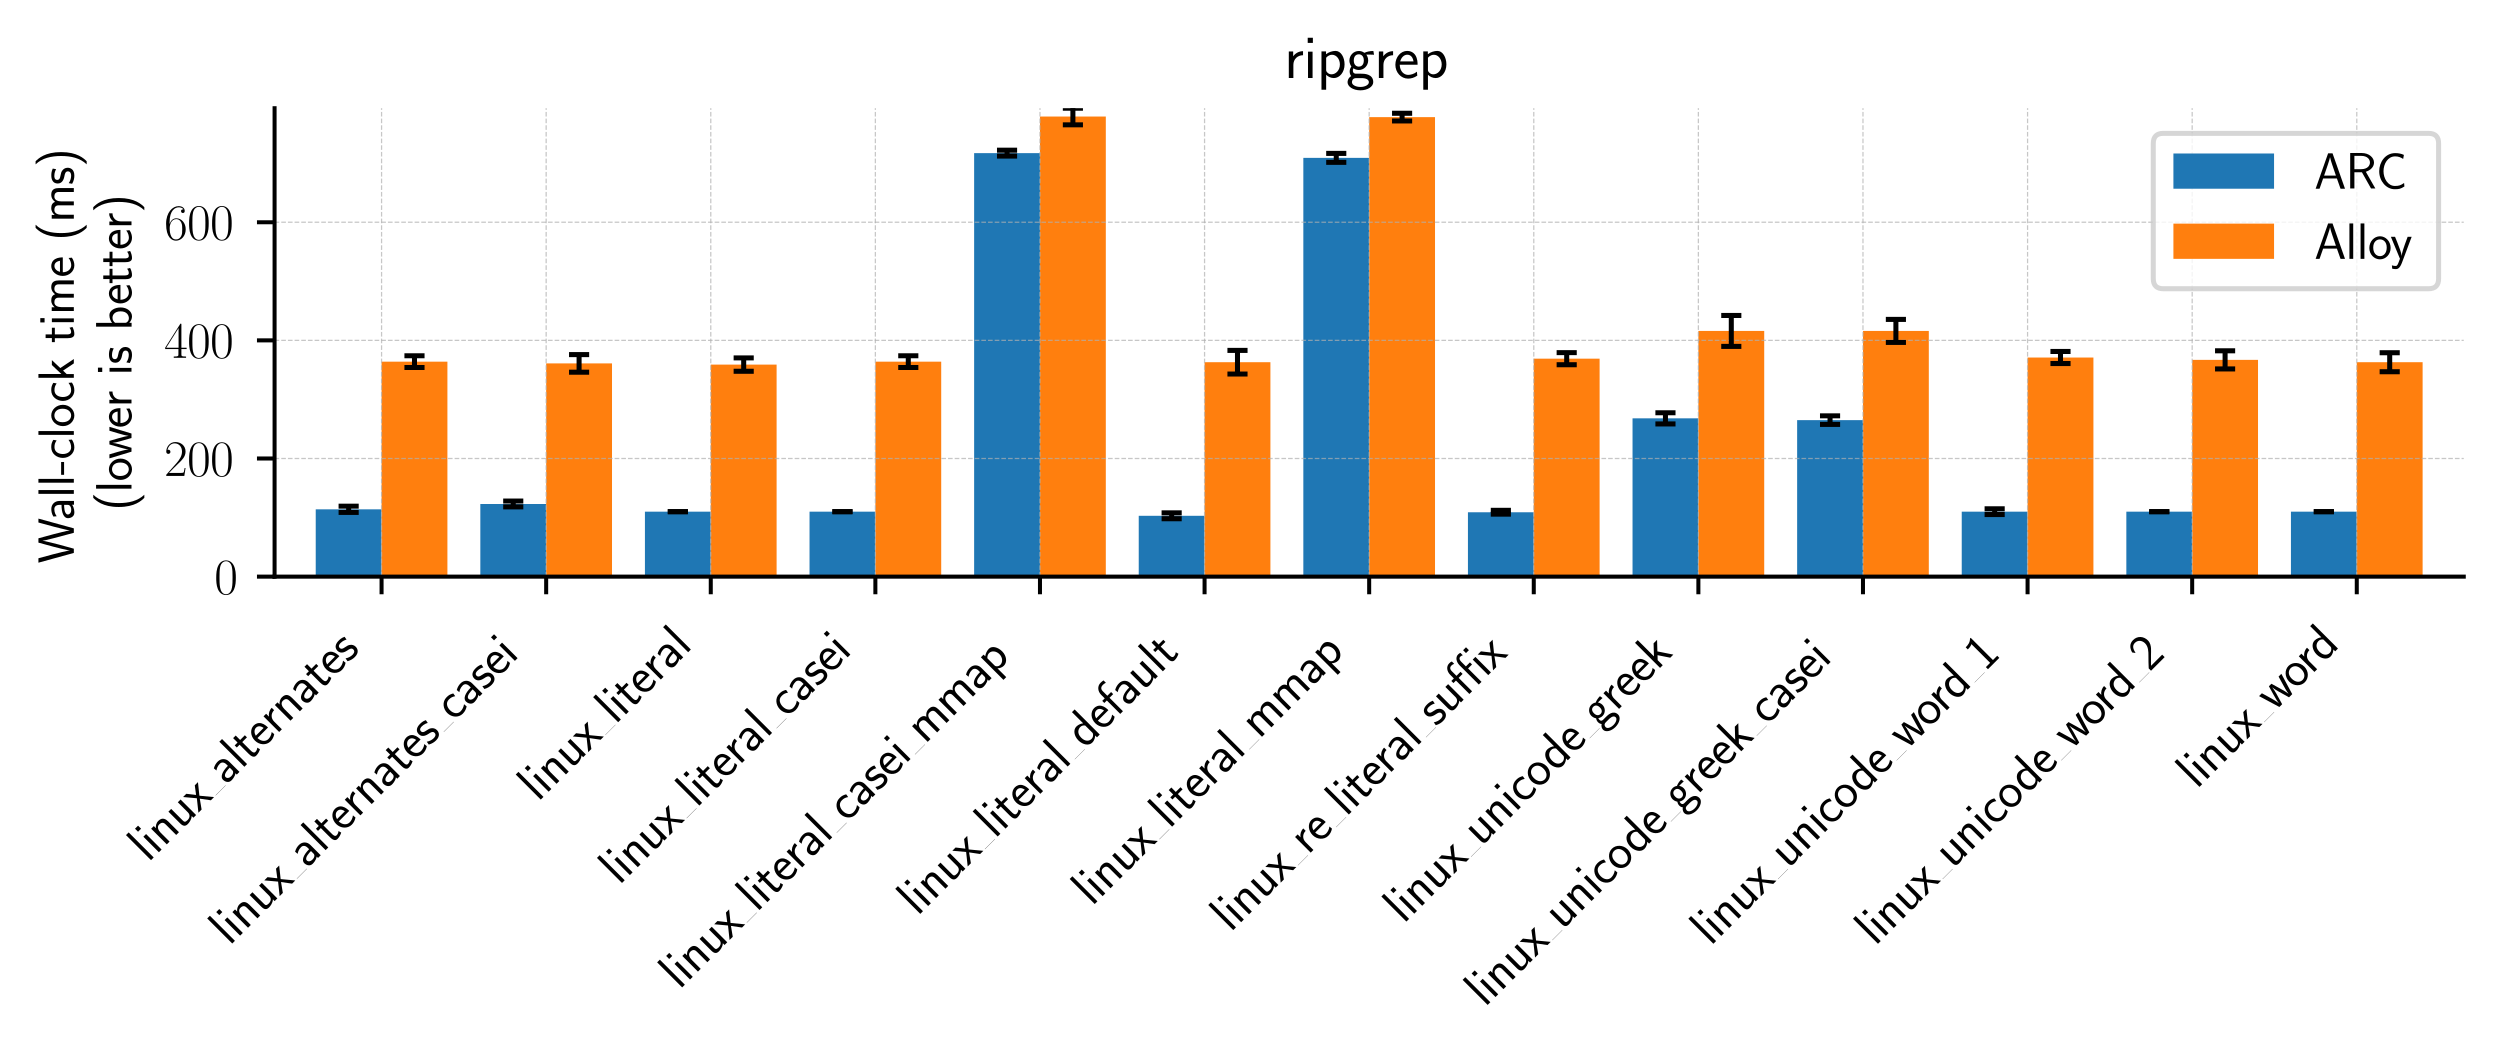 <?xml version="1.0" encoding="utf-8" standalone="no"?>
<!DOCTYPE svg PUBLIC "-//W3C//DTD SVG 1.1//EN"
  "http://www.w3.org/Graphics/SVG/1.1/DTD/svg11.dtd">
<svg xmlns:xlink="http://www.w3.org/1999/xlink" width="496.8pt" height="208.8pt" viewBox="0 0 496.8 208.8" xmlns="http://www.w3.org/2000/svg" version="1.1">
 <defs>
  <style type="text/css">*{stroke-linejoin: round; stroke-linecap: butt}</style>
 </defs>
 <g id="figure_1">
  <g id="patch_1">
   <path d="M 0 208.8 
L 496.8 208.8 
L 496.8 0 
L 0 0 
z
" style="fill: #ffffff"/>
  </g>
  <g id="axes_1">
   <g id="patch_2">
    <path d="M 54.564 114.588 
L 489.6 114.588 
L 489.6 21.502 
L 54.564 21.502 
z
" style="fill: #ffffff"/>
   </g>
   <g id="patch_3">
    <path d="M 62.741 114.588 
L 75.825 114.588 
L 75.825 101.208 
L 62.741 101.208 
z
" clip-path="url(#p0b4dba31e3)" style="fill: #1f77b4"/>
   </g>
   <g id="patch_4">
    <path d="M 95.451 114.588 
L 108.534 114.588 
L 108.534 100.152 
L 95.451 100.152 
z
" clip-path="url(#p0b4dba31e3)" style="fill: #1f77b4"/>
   </g>
   <g id="patch_5">
    <path d="M 128.16 114.588 
L 141.244 114.588 
L 141.244 101.677 
L 128.16 101.677 
z
" clip-path="url(#p0b4dba31e3)" style="fill: #1f77b4"/>
   </g>
   <g id="patch_6">
    <path d="M 160.87 114.588 
L 173.953 114.588 
L 173.953 101.677 
L 160.87 101.677 
z
" clip-path="url(#p0b4dba31e3)" style="fill: #1f77b4"/>
   </g>
   <g id="patch_7">
    <path d="M 193.579 114.588 
L 206.663 114.588 
L 206.663 30.432 
L 193.579 30.432 
z
" clip-path="url(#p0b4dba31e3)" style="fill: #1f77b4"/>
   </g>
   <g id="patch_8">
    <path d="M 226.289 114.588 
L 239.372 114.588 
L 239.372 102.499 
L 226.289 102.499 
z
" clip-path="url(#p0b4dba31e3)" style="fill: #1f77b4"/>
   </g>
   <g id="patch_9">
    <path d="M 258.998 114.588 
L 272.082 114.588 
L 272.082 31.371 
L 258.998 31.371 
z
" clip-path="url(#p0b4dba31e3)" style="fill: #1f77b4"/>
   </g>
   <g id="patch_10">
    <path d="M 291.708 114.588 
L 304.791 114.588 
L 304.791 101.795 
L 291.708 101.795 
z
" clip-path="url(#p0b4dba31e3)" style="fill: #1f77b4"/>
   </g>
   <g id="patch_11">
    <path d="M 324.417 114.588 
L 337.501 114.588 
L 337.501 83.132 
L 324.417 83.132 
z
" clip-path="url(#p0b4dba31e3)" style="fill: #1f77b4"/>
   </g>
   <g id="patch_12">
    <path d="M 357.127 114.588 
L 370.21 114.588 
L 370.21 83.485 
L 357.127 83.485 
z
" clip-path="url(#p0b4dba31e3)" style="fill: #1f77b4"/>
   </g>
   <g id="patch_13">
    <path d="M 389.836 114.588 
L 402.92 114.588 
L 402.92 101.677 
L 389.836 101.677 
z
" clip-path="url(#p0b4dba31e3)" style="fill: #1f77b4"/>
   </g>
   <g id="patch_14">
    <path d="M 422.546 114.588 
L 435.629 114.588 
L 435.629 101.677 
L 422.546 101.677 
z
" clip-path="url(#p0b4dba31e3)" style="fill: #1f77b4"/>
   </g>
   <g id="patch_15">
    <path d="M 455.255 114.588 
L 468.339 114.588 
L 468.339 101.677 
L 455.255 101.677 
z
" clip-path="url(#p0b4dba31e3)" style="fill: #1f77b4"/>
   </g>
   <g id="patch_16">
    <path d="M 75.825 114.588 
L 88.909 114.588 
L 88.909 71.865 
L 75.825 71.865 
z
" clip-path="url(#p0b4dba31e3)" style="fill: #ff7f0e"/>
   </g>
   <g id="patch_17">
    <path d="M 108.534 114.588 
L 121.618 114.588 
L 121.618 72.217 
L 108.534 72.217 
z
" clip-path="url(#p0b4dba31e3)" style="fill: #ff7f0e"/>
   </g>
   <g id="patch_18">
    <path d="M 141.244 114.588 
L 154.328 114.588 
L 154.328 72.452 
L 141.244 72.452 
z
" clip-path="url(#p0b4dba31e3)" style="fill: #ff7f0e"/>
   </g>
   <g id="patch_19">
    <path d="M 173.953 114.588 
L 187.037 114.588 
L 187.037 71.865 
L 173.953 71.865 
z
" clip-path="url(#p0b4dba31e3)" style="fill: #ff7f0e"/>
   </g>
   <g id="patch_20">
    <path d="M 206.663 114.588 
L 219.747 114.588 
L 219.747 23.155 
L 206.663 23.155 
z
" clip-path="url(#p0b4dba31e3)" style="fill: #ff7f0e"/>
   </g>
   <g id="patch_21">
    <path d="M 239.372 114.588 
L 252.456 114.588 
L 252.456 71.982 
L 239.372 71.982 
z
" clip-path="url(#p0b4dba31e3)" style="fill: #ff7f0e"/>
   </g>
   <g id="patch_22">
    <path d="M 272.082 114.588 
L 285.166 114.588 
L 285.166 23.272 
L 272.082 23.272 
z
" clip-path="url(#p0b4dba31e3)" style="fill: #ff7f0e"/>
   </g>
   <g id="patch_23">
    <path d="M 304.791 114.588 
L 317.875 114.588 
L 317.875 71.278 
L 304.791 71.278 
z
" clip-path="url(#p0b4dba31e3)" style="fill: #ff7f0e"/>
   </g>
   <g id="patch_24">
    <path d="M 337.501 114.588 
L 350.585 114.588 
L 350.585 65.761 
L 337.501 65.761 
z
" clip-path="url(#p0b4dba31e3)" style="fill: #ff7f0e"/>
   </g>
   <g id="patch_25">
    <path d="M 370.21 114.588 
L 383.294 114.588 
L 383.294 65.761 
L 370.21 65.761 
z
" clip-path="url(#p0b4dba31e3)" style="fill: #ff7f0e"/>
   </g>
   <g id="patch_26">
    <path d="M 402.92 114.588 
L 416.004 114.588 
L 416.004 71.043 
L 402.92 71.043 
z
" clip-path="url(#p0b4dba31e3)" style="fill: #ff7f0e"/>
   </g>
   <g id="patch_27">
    <path d="M 435.629 114.588 
L 448.713 114.588 
L 448.713 71.513 
L 435.629 71.513 
z
" clip-path="url(#p0b4dba31e3)" style="fill: #ff7f0e"/>
   </g>
   <g id="patch_28">
    <path d="M 468.339 114.588 
L 481.423 114.588 
L 481.423 71.982 
L 468.339 71.982 
z
" clip-path="url(#p0b4dba31e3)" style="fill: #ff7f0e"/>
   </g>
   <g id="matplotlib.axis_1">
    <g id="xtick_1">
     <g id="line2d_1">
      <path d="M 75.825 114.588 
L 75.825 21.502 
" clip-path="url(#p0b4dba31e3)" style="fill: none; stroke-dasharray: 0.925,0.4; stroke-dashoffset: 0; stroke: #b0b0b0; stroke-opacity: 0.7; stroke-width: 0.25"/>
     </g>
     <g id="line2d_2">
      <defs>
       <path id="ma38e853b6d" d="M 0 0 
L 0 3.5 
" style="stroke: #000000; stroke-width: 0.8"/>
      </defs>
      <g>
       <use xlink:href="#ma38e853b6d" x="75.825" y="114.588" style="stroke: #000000; stroke-width: 0.8"/>
      </g>
     </g>
     <g id="text_1">
      <!-- linux_alternates -->
      <g transform="translate(29.475 171.461) rotate(-45) scale(0.1 -0.1)">
       <defs>
        <path id="CMSS17-6c" d="M 947 4416 
L 474 4416 
L 474 0 
L 947 0 
L 947 4416 
z
" transform="scale(0.016)"/>
        <path id="CMSS17-69" d="M 979 4183 
L 442 4183 
L 442 3648 
L 979 3648 
L 979 4183 
z
M 947 2739 
L 474 2739 
L 474 0 
L 947 0 
L 947 2739 
z
" transform="scale(0.016)"/>
        <path id="CMSS17-6e" d="M 2618 1877 
C 2618 2283 2522 2816 1798 2816 
C 1389 2816 1120 2606 941 2389 
L 941 2758 
L 474 2758 
L 474 0 
L 960 0 
L 960 1559 
C 960 1964 1114 2428 1549 2428 
C 2112 2428 2131 2048 2131 1829 
L 2131 0 
L 2618 0 
L 2618 1877 
z
" transform="scale(0.016)"/>
        <path id="CMSS17-75" d="M 2618 2739 
L 2131 2739 
L 2131 972 
C 2131 498 1786 306 1421 306 
C 998 306 960 447 960 709 
L 960 2739 
L 474 2739 
L 474 678 
C 474 179 646 -64 1088 -64 
C 1306 -64 1798 -13 2144 306 
L 2144 0 
L 2618 0 
L 2618 2739 
z
" transform="scale(0.016)"/>
        <path id="CMSS17-78" d="M 1587 1414 
L 2656 2739 
L 2099 2739 
L 1363 1777 
L 602 2739 
L 32 2739 
L 1139 1414 
L 0 0 
L 563 0 
L 1363 1121 
L 2195 0 
L 2758 0 
L 1587 1414 
z
" transform="scale(0.016)"/>
        <path id="CMSS17-61" d="M 2406 1791 
C 2406 2392 1978 2808 1402 2808 
C 1120 2808 813 2757 461 2553 
L 499 2135 
C 659 2248 934 2432 1395 2432 
C 1722 2432 1920 2180 1920 1782 
L 1920 1536 
C 896 1536 256 1238 256 726 
C 256 461 416 -64 947 -64 
C 1043 -64 1562 -64 1933 217 
L 1933 -19 
L 2406 -19 
L 2406 1791 
z
M 1920 816 
C 1920 701 1920 548 1728 434 
C 1562 325 1350 325 1261 325 
C 941 325 723 511 723 744 
C 723 1211 1722 1211 1920 1211 
L 1920 816 
z
" transform="scale(0.016)"/>
        <path id="CMSS17-74" d="M 1069 2368 
L 1901 2368 
L 1901 2737 
L 1069 2737 
L 1069 3520 
L 614 3520 
L 614 2737 
L 109 2737 
L 109 2368 
L 602 2368 
L 602 749 
C 602 384 685 -64 1107 -64 
C 1427 -64 1722 25 2003 172 
L 1901 548 
C 1747 414 1562 337 1363 337 
C 1082 337 1069 696 1069 856 
L 1069 2368 
z
" transform="scale(0.016)"/>
        <path id="CMSS17-65" d="M 2502 1377 
C 2502 1590 2490 2003 2285 2345 
C 2061 2713 1696 2816 1421 2816 
C 755 2816 192 2188 192 1375 
C 192 582 774 -64 1510 -64 
C 1798 -64 2150 19 2470 248 
C 2470 274 2458 414 2451 420 
C 2451 433 2432 630 2432 656 
C 2125 407 1773 325 1517 325 
C 1107 325 666 667 646 1377 
L 2502 1377 
z
M 698 1728 
C 781 2084 1062 2421 1421 2421 
C 1517 2421 1965 2421 2080 1728 
L 698 1728 
z
" transform="scale(0.016)"/>
        <path id="CMSS17-72" d="M 954 1363 
C 954 1965 1395 2368 1958 2368 
L 1958 2789 
C 1549 2789 1165 2585 934 2253 
L 934 2758 
L 480 2758 
L 480 0 
L 954 0 
L 954 1363 
z
" transform="scale(0.016)"/>
        <path id="CMSS17-73" d="M 2061 2627 
C 1683 2807 1389 2807 1197 2807 
C 742 2807 198 2648 198 2003 
C 198 1359 902 1218 1094 1179 
C 1389 1122 1715 1058 1715 740 
C 1715 337 1254 337 1171 337 
C 915 337 563 407 243 638 
L 166 210 
C 531 0 883 -64 1178 -64 
C 1965 -64 2163 416 2163 781 
C 2163 1094 1984 1305 1862 1401 
C 1651 1568 1574 1587 1050 1696 
C 960 1709 646 1779 646 2066 
C 646 2432 1050 2432 1139 2432 
C 1555 2432 1811 2303 1984 2208 
L 2061 2627 
z
" transform="scale(0.016)"/>
       </defs>
       <use xlink:href="#CMSS17-6c" transform="scale(0.996)"/>
       <use xlink:href="#CMSS17-69" transform="translate(22.181 0) scale(0.996)"/>
       <use xlink:href="#CMSS17-6e" transform="translate(44.361 0) scale(0.996)"/>
       <use xlink:href="#CMSS17-75" transform="translate(92.566 0) scale(0.996)"/>
       <use xlink:href="#CMSS17-78" transform="translate(140.771 0) scale(0.996)"/>
       <use xlink:href="#CMSS17-61" transform="translate(217.499 0) scale(0.996)"/>
       <use xlink:href="#CMSS17-6c" transform="translate(262.421 0) scale(0.996)"/>
       <use xlink:href="#CMSS17-74" transform="translate(284.602 0) scale(0.996)"/>
       <use xlink:href="#CMSS17-65" transform="translate(318.433 0) scale(0.996)"/>
       <use xlink:href="#CMSS17-72" transform="translate(360.072 0) scale(0.996)"/>
       <use xlink:href="#CMSS17-6e" transform="translate(391.982 0) scale(0.996)"/>
       <use xlink:href="#CMSS17-61" transform="translate(440.187 0) scale(0.996)"/>
       <use xlink:href="#CMSS17-74" transform="translate(485.109 0) scale(0.996)"/>
       <use xlink:href="#CMSS17-65" transform="translate(518.94 0) scale(0.996)"/>
       <use xlink:href="#CMSS17-73" transform="translate(560.579 0) scale(0.996)"/>
       <path d="M 189.392 0 
L 217.499 0 
L 217.499 0.399 
L 189.392 0.399 
L 189.392 0 
z
"/>
      </g>
     </g>
    </g>
    <g id="xtick_2">
     <g id="line2d_3">
      <path d="M 108.534 114.588 
L 108.534 21.502 
" clip-path="url(#p0b4dba31e3)" style="fill: none; stroke-dasharray: 0.925,0.4; stroke-dashoffset: 0; stroke: #b0b0b0; stroke-opacity: 0.7; stroke-width: 0.25"/>
     </g>
     <g id="line2d_4">
      <g>
       <use xlink:href="#ma38e853b6d" x="108.534" y="114.588" style="stroke: #000000; stroke-width: 0.8"/>
      </g>
     </g>
     <g id="text_2">
      <!-- linux_alternates_casei -->
      <g transform="translate(45.618 188.027) rotate(-45) scale(0.1 -0.1)">
       <defs>
        <path id="CMSS17-63" d="M 2464 2541 
C 2464 2585 2170 2714 2093 2739 
C 1882 2816 1613 2816 1542 2816 
C 710 2816 211 2093 211 1363 
C 211 595 768 -64 1517 -64 
C 1946 -64 2253 76 2502 242 
L 2464 664 
C 2189 453 1869 337 1523 337 
C 1024 337 698 774 698 1369 
C 698 1831 909 2414 1549 2414 
C 1901 2414 2099 2343 2394 2145 
L 2464 2541 
z
" transform="scale(0.016)"/>
       </defs>
       <use xlink:href="#CMSS17-6c" transform="scale(0.996)"/>
       <use xlink:href="#CMSS17-69" transform="translate(22.181 0) scale(0.996)"/>
       <use xlink:href="#CMSS17-6e" transform="translate(44.361 0) scale(0.996)"/>
       <use xlink:href="#CMSS17-75" transform="translate(92.566 0) scale(0.996)"/>
       <use xlink:href="#CMSS17-78" transform="translate(140.771 0) scale(0.996)"/>
       <use xlink:href="#CMSS17-61" transform="translate(217.499 0) scale(0.996)"/>
       <use xlink:href="#CMSS17-6c" transform="translate(262.421 0) scale(0.996)"/>
       <use xlink:href="#CMSS17-74" transform="translate(284.602 0) scale(0.996)"/>
       <use xlink:href="#CMSS17-65" transform="translate(318.433 0) scale(0.996)"/>
       <use xlink:href="#CMSS17-72" transform="translate(360.072 0) scale(0.996)"/>
       <use xlink:href="#CMSS17-6e" transform="translate(391.982 0) scale(0.996)"/>
       <use xlink:href="#CMSS17-61" transform="translate(440.187 0) scale(0.996)"/>
       <use xlink:href="#CMSS17-74" transform="translate(485.109 0) scale(0.996)"/>
       <use xlink:href="#CMSS17-65" transform="translate(518.94 0) scale(0.996)"/>
       <use xlink:href="#CMSS17-73" transform="translate(560.579 0) scale(0.996)"/>
       <use xlink:href="#CMSS17-63" transform="translate(630.22 0) scale(0.996)"/>
       <use xlink:href="#CMSS17-61" transform="translate(671.859 0) scale(0.996)"/>
       <use xlink:href="#CMSS17-73" transform="translate(716.781 0) scale(0.996)"/>
       <use xlink:href="#CMSS17-65" transform="translate(752.694 0) scale(0.996)"/>
       <use xlink:href="#CMSS17-69" transform="translate(794.333 0) scale(0.996)"/>
       <path d="M 189.392 0 
L 217.499 0 
L 217.499 0.399 
L 189.392 0.399 
L 189.392 0 
z
"/>
       <path d="M 602.114 0 
L 630.22 0 
L 630.22 0.399 
L 602.114 0.399 
L 602.114 0 
z
"/>
      </g>
     </g>
    </g>
    <g id="xtick_3">
     <g id="line2d_5">
      <path d="M 141.244 114.588 
L 141.244 21.502 
" clip-path="url(#p0b4dba31e3)" style="fill: none; stroke-dasharray: 0.925,0.4; stroke-dashoffset: 0; stroke: #b0b0b0; stroke-opacity: 0.7; stroke-width: 0.25"/>
     </g>
     <g id="line2d_6">
      <g>
       <use xlink:href="#ma38e853b6d" x="141.244" y="114.588" style="stroke: #000000; stroke-width: 0.8"/>
      </g>
     </g>
     <g id="text_3">
      <!-- linux_literal -->
      <g transform="translate(106.929 159.426) rotate(-45) scale(0.1 -0.1)">
       <use xlink:href="#CMSS17-6c" transform="scale(0.996)"/>
       <use xlink:href="#CMSS17-69" transform="translate(22.181 0) scale(0.996)"/>
       <use xlink:href="#CMSS17-6e" transform="translate(44.361 0) scale(0.996)"/>
       <use xlink:href="#CMSS17-75" transform="translate(92.566 0) scale(0.996)"/>
       <use xlink:href="#CMSS17-78" transform="translate(140.771 0) scale(0.996)"/>
       <use xlink:href="#CMSS17-6c" transform="translate(217.499 0) scale(0.996)"/>
       <use xlink:href="#CMSS17-69" transform="translate(239.68 0) scale(0.996)"/>
       <use xlink:href="#CMSS17-74" transform="translate(261.86 0) scale(0.996)"/>
       <use xlink:href="#CMSS17-65" transform="translate(295.692 0) scale(0.996)"/>
       <use xlink:href="#CMSS17-72" transform="translate(337.331 0) scale(0.996)"/>
       <use xlink:href="#CMSS17-61" transform="translate(369.241 0) scale(0.996)"/>
       <use xlink:href="#CMSS17-6c" transform="translate(414.162 0) scale(0.996)"/>
       <path d="M 189.392 0 
L 217.499 0 
L 217.499 0.399 
L 189.392 0.399 
L 189.392 0 
z
"/>
      </g>
     </g>
    </g>
    <g id="xtick_4">
     <g id="line2d_7">
      <path d="M 173.953 114.588 
L 173.953 21.502 
" clip-path="url(#p0b4dba31e3)" style="fill: none; stroke-dasharray: 0.925,0.4; stroke-dashoffset: 0; stroke: #b0b0b0; stroke-opacity: 0.7; stroke-width: 0.25"/>
     </g>
     <g id="line2d_8">
      <g>
       <use xlink:href="#ma38e853b6d" x="173.953" y="114.588" style="stroke: #000000; stroke-width: 0.8"/>
      </g>
     </g>
     <g id="text_4">
      <!-- linux_literal_casei -->
      <g transform="translate(123.071 175.993) rotate(-45) scale(0.1 -0.1)">
       <use xlink:href="#CMSS17-6c" transform="scale(0.996)"/>
       <use xlink:href="#CMSS17-69" transform="translate(22.181 0) scale(0.996)"/>
       <use xlink:href="#CMSS17-6e" transform="translate(44.361 0) scale(0.996)"/>
       <use xlink:href="#CMSS17-75" transform="translate(92.566 0) scale(0.996)"/>
       <use xlink:href="#CMSS17-78" transform="translate(140.771 0) scale(0.996)"/>
       <use xlink:href="#CMSS17-6c" transform="translate(217.499 0) scale(0.996)"/>
       <use xlink:href="#CMSS17-69" transform="translate(239.68 0) scale(0.996)"/>
       <use xlink:href="#CMSS17-74" transform="translate(261.86 0) scale(0.996)"/>
       <use xlink:href="#CMSS17-65" transform="translate(295.692 0) scale(0.996)"/>
       <use xlink:href="#CMSS17-72" transform="translate(337.331 0) scale(0.996)"/>
       <use xlink:href="#CMSS17-61" transform="translate(369.241 0) scale(0.996)"/>
       <use xlink:href="#CMSS17-6c" transform="translate(414.162 0) scale(0.996)"/>
       <use xlink:href="#CMSS17-63" transform="translate(470.071 0) scale(0.996)"/>
       <use xlink:href="#CMSS17-61" transform="translate(511.71 0) scale(0.996)"/>
       <use xlink:href="#CMSS17-73" transform="translate(556.631 0) scale(0.996)"/>
       <use xlink:href="#CMSS17-65" transform="translate(592.545 0) scale(0.996)"/>
       <use xlink:href="#CMSS17-69" transform="translate(634.184 0) scale(0.996)"/>
       <path d="M 189.392 0 
L 217.499 0 
L 217.499 0.399 
L 189.392 0.399 
L 189.392 0 
z
"/>
       <path d="M 441.964 0 
L 470.071 0 
L 470.071 0.399 
L 441.964 0.399 
L 441.964 0 
z
"/>
      </g>
     </g>
    </g>
    <g id="xtick_5">
     <g id="line2d_9">
      <path d="M 206.663 114.588 
L 206.663 21.502 
" clip-path="url(#p0b4dba31e3)" style="fill: none; stroke-dasharray: 0.925,0.4; stroke-dashoffset: 0; stroke: #b0b0b0; stroke-opacity: 0.7; stroke-width: 0.25"/>
     </g>
     <g id="line2d_10">
      <g>
       <use xlink:href="#ma38e853b6d" x="206.663" y="114.588" style="stroke: #000000; stroke-width: 0.8"/>
      </g>
     </g>
     <g id="text_5">
      <!-- linux_literal_casei_mmap -->
      <g transform="translate(135.026 196.747) rotate(-45) scale(0.1 -0.1)">
       <defs>
        <path id="CMSS17-6d" d="M 4288 1877 
C 4288 2308 4179 2816 3462 2816 
C 2982 2816 2694 2516 2566 2331 
C 2451 2670 2182 2816 1798 2816 
C 1363 2816 1088 2568 941 2389 
L 941 2758 
L 474 2758 
L 474 0 
L 960 0 
L 960 1559 
C 960 1939 1101 2428 1555 2428 
C 2138 2428 2138 2016 2138 1829 
L 2138 0 
L 2624 0 
L 2624 1559 
C 2624 1939 2765 2428 3219 2428 
C 3802 2428 3802 2016 3802 1829 
L 3802 0 
L 4288 0 
L 4288 1877 
z
" transform="scale(0.016)"/>
        <path id="CMSS17-70" d="M 966 333 
C 1178 129 1466 -5 1773 -5 
C 2368 -5 2880 603 2880 1412 
C 2880 2159 2496 2816 1946 2816 
C 1626 2816 1242 2702 954 2472 
L 954 2765 
L 480 2765 
L 480 -1216 
L 966 -1216 
L 966 333 
z
M 966 2100 
C 1018 2176 1235 2415 1587 2415 
C 2035 2415 2394 1960 2394 1412 
C 2394 787 1958 384 1530 384 
C 1402 384 1267 415 1139 523 
C 966 674 966 768 966 857 
L 966 2100 
z
" transform="scale(0.016)"/>
       </defs>
       <use xlink:href="#CMSS17-6c" transform="scale(0.996)"/>
       <use xlink:href="#CMSS17-69" transform="translate(22.181 0) scale(0.996)"/>
       <use xlink:href="#CMSS17-6e" transform="translate(44.361 0) scale(0.996)"/>
       <use xlink:href="#CMSS17-75" transform="translate(92.566 0) scale(0.996)"/>
       <use xlink:href="#CMSS17-78" transform="translate(140.771 0) scale(0.996)"/>
       <use xlink:href="#CMSS17-6c" transform="translate(217.499 0) scale(0.996)"/>
       <use xlink:href="#CMSS17-69" transform="translate(239.68 0) scale(0.996)"/>
       <use xlink:href="#CMSS17-74" transform="translate(261.86 0) scale(0.996)"/>
       <use xlink:href="#CMSS17-65" transform="translate(295.692 0) scale(0.996)"/>
       <use xlink:href="#CMSS17-72" transform="translate(337.331 0) scale(0.996)"/>
       <use xlink:href="#CMSS17-61" transform="translate(369.241 0) scale(0.996)"/>
       <use xlink:href="#CMSS17-6c" transform="translate(414.162 0) scale(0.996)"/>
       <use xlink:href="#CMSS17-63" transform="translate(470.071 0) scale(0.996)"/>
       <use xlink:href="#CMSS17-61" transform="translate(511.71 0) scale(0.996)"/>
       <use xlink:href="#CMSS17-73" transform="translate(556.631 0) scale(0.996)"/>
       <use xlink:href="#CMSS17-65" transform="translate(592.545 0) scale(0.996)"/>
       <use xlink:href="#CMSS17-69" transform="translate(634.184 0) scale(0.996)"/>
       <use xlink:href="#CMSS17-6d" transform="translate(690.092 0) scale(0.996)"/>
       <use xlink:href="#CMSS17-6d" transform="translate(764.321 0) scale(0.996)"/>
       <use xlink:href="#CMSS17-61" transform="translate(838.551 0) scale(0.996)"/>
       <use xlink:href="#CMSS17-70" transform="translate(883.472 0) scale(0.996)"/>
       <path d="M 189.392 0 
L 217.499 0 
L 217.499 0.399 
L 189.392 0.399 
L 189.392 0 
z
"/>
       <path d="M 441.964 0 
L 470.071 0 
L 470.071 0.399 
L 441.964 0.399 
L 441.964 0 
z
"/>
       <path d="M 661.986 0 
L 690.092 0 
L 690.092 0.399 
L 661.986 0.399 
L 661.986 0 
z
"/>
      </g>
     </g>
    </g>
    <g id="xtick_6">
     <g id="line2d_11">
      <path d="M 239.372 114.588 
L 239.372 21.502 
" clip-path="url(#p0b4dba31e3)" style="fill: none; stroke-dasharray: 0.925,0.4; stroke-dashoffset: 0; stroke: #b0b0b0; stroke-opacity: 0.7; stroke-width: 0.25"/>
     </g>
     <g id="line2d_12">
      <g>
       <use xlink:href="#ma38e853b6d" x="239.372" y="114.588" style="stroke: #000000; stroke-width: 0.8"/>
      </g>
     </g>
     <g id="text_6">
      <!-- linux_literal_default -->
      <g transform="translate(182.346 182.137) rotate(-45) scale(0.1 -0.1)">
       <defs>
        <path id="CMSS17-64" d="M 2611 4416 
L 2138 4416 
L 2138 2438 
C 1939 2603 1613 2756 1254 2756 
C 672 2756 211 2131 211 1347 
C 211 562 666 -64 1235 -64 
C 1677 -64 1971 172 2125 306 
L 2125 -13 
L 2611 -13 
L 2611 4416 
z
M 2125 836 
C 2125 747 2125 653 1926 482 
C 1798 375 1645 325 1498 325 
C 1152 325 698 576 698 1340 
C 698 2134 1210 2368 1562 2368 
C 1798 2368 1990 2254 2125 2065 
L 2125 836 
z
" transform="scale(0.016)"/>
        <path id="CMSS17-66" d="M 1075 2368 
L 1722 2368 
L 1722 2737 
L 1062 2737 
L 1062 3559 
C 1062 4014 1408 4092 1606 4092 
C 1670 4092 1850 4092 2080 4009 
L 2080 4429 
C 1933 4461 1754 4480 1613 4480 
C 1018 4480 602 3993 602 3359 
L 602 2737 
L 160 2737 
L 160 2368 
L 602 2368 
L 602 0 
L 1075 0 
L 1075 2368 
z
" transform="scale(0.016)"/>
       </defs>
       <use xlink:href="#CMSS17-6c" transform="scale(0.996)"/>
       <use xlink:href="#CMSS17-69" transform="translate(22.181 0) scale(0.996)"/>
       <use xlink:href="#CMSS17-6e" transform="translate(44.361 0) scale(0.996)"/>
       <use xlink:href="#CMSS17-75" transform="translate(92.566 0) scale(0.996)"/>
       <use xlink:href="#CMSS17-78" transform="translate(140.771 0) scale(0.996)"/>
       <use xlink:href="#CMSS17-6c" transform="translate(217.499 0) scale(0.996)"/>
       <use xlink:href="#CMSS17-69" transform="translate(239.68 0) scale(0.996)"/>
       <use xlink:href="#CMSS17-74" transform="translate(261.86 0) scale(0.996)"/>
       <use xlink:href="#CMSS17-65" transform="translate(295.692 0) scale(0.996)"/>
       <use xlink:href="#CMSS17-72" transform="translate(337.331 0) scale(0.996)"/>
       <use xlink:href="#CMSS17-61" transform="translate(369.241 0) scale(0.996)"/>
       <use xlink:href="#CMSS17-6c" transform="translate(414.162 0) scale(0.996)"/>
       <use xlink:href="#CMSS17-64" transform="translate(470.071 0) scale(0.996)"/>
       <use xlink:href="#CMSS17-65" transform="translate(518.276 0) scale(0.996)"/>
       <use xlink:href="#CMSS17-66" transform="translate(559.914 0) scale(0.996)"/>
       <use xlink:href="#CMSS17-61" transform="translate(588.541 0) scale(0.996)"/>
       <use xlink:href="#CMSS17-75" transform="translate(633.463 0) scale(0.996)"/>
       <use xlink:href="#CMSS17-6c" transform="translate(681.668 0) scale(0.996)"/>
       <use xlink:href="#CMSS17-74" transform="translate(703.849 0) scale(0.996)"/>
       <path d="M 189.392 0 
L 217.499 0 
L 217.499 0.399 
L 189.392 0.399 
L 189.392 0 
z
"/>
       <path d="M 441.964 0 
L 470.071 0 
L 470.071 0.399 
L 441.964 0.399 
L 441.964 0 
z
"/>
      </g>
     </g>
    </g>
    <g id="xtick_7">
     <g id="line2d_13">
      <path d="M 272.082 114.588 
L 272.082 21.502 
" clip-path="url(#p0b4dba31e3)" style="fill: none; stroke-dasharray: 0.925,0.4; stroke-dashoffset: 0; stroke: #b0b0b0; stroke-opacity: 0.7; stroke-width: 0.25"/>
     </g>
     <g id="line2d_14">
      <g>
       <use xlink:href="#ma38e853b6d" x="272.082" y="114.588" style="stroke: #000000; stroke-width: 0.8"/>
      </g>
     </g>
     <g id="text_7">
      <!-- linux_literal_mmap -->
      <g transform="translate(217.012 180.18) rotate(-45) scale(0.1 -0.1)">
       <use xlink:href="#CMSS17-6c" transform="scale(0.996)"/>
       <use xlink:href="#CMSS17-69" transform="translate(22.181 0) scale(0.996)"/>
       <use xlink:href="#CMSS17-6e" transform="translate(44.361 0) scale(0.996)"/>
       <use xlink:href="#CMSS17-75" transform="translate(92.566 0) scale(0.996)"/>
       <use xlink:href="#CMSS17-78" transform="translate(140.771 0) scale(0.996)"/>
       <use xlink:href="#CMSS17-6c" transform="translate(217.499 0) scale(0.996)"/>
       <use xlink:href="#CMSS17-69" transform="translate(239.68 0) scale(0.996)"/>
       <use xlink:href="#CMSS17-74" transform="translate(261.86 0) scale(0.996)"/>
       <use xlink:href="#CMSS17-65" transform="translate(295.692 0) scale(0.996)"/>
       <use xlink:href="#CMSS17-72" transform="translate(337.331 0) scale(0.996)"/>
       <use xlink:href="#CMSS17-61" transform="translate(369.241 0) scale(0.996)"/>
       <use xlink:href="#CMSS17-6c" transform="translate(414.162 0) scale(0.996)"/>
       <use xlink:href="#CMSS17-6d" transform="translate(470.071 0) scale(0.996)"/>
       <use xlink:href="#CMSS17-6d" transform="translate(544.3 0) scale(0.996)"/>
       <use xlink:href="#CMSS17-61" transform="translate(618.529 0) scale(0.996)"/>
       <use xlink:href="#CMSS17-70" transform="translate(663.451 0) scale(0.996)"/>
       <path d="M 189.392 0 
L 217.499 0 
L 217.499 0.399 
L 189.392 0.399 
L 189.392 0 
z
"/>
       <path d="M 441.964 0 
L 470.071 0 
L 470.071 0.399 
L 441.964 0.399 
L 441.964 0 
z
"/>
      </g>
     </g>
    </g>
    <g id="xtick_8">
     <g id="line2d_15">
      <path d="M 304.791 114.588 
L 304.791 21.502 
" clip-path="url(#p0b4dba31e3)" style="fill: none; stroke-dasharray: 0.925,0.4; stroke-dashoffset: 0; stroke: #b0b0b0; stroke-opacity: 0.7; stroke-width: 0.25"/>
     </g>
     <g id="line2d_16">
      <g>
       <use xlink:href="#ma38e853b6d" x="304.791" y="114.588" style="stroke: #000000; stroke-width: 0.8"/>
      </g>
     </g>
     <g id="text_8">
      <!-- linux_re_literal_suffix -->
      <g transform="translate(244.544 185.358) rotate(-45) scale(0.1 -0.1)">
       <defs>
        <path id="CMSS17-e" d="M 4422 4416 
L 3910 4416 
L 3910 3906 
L 4422 3906 
L 4422 4416 
z
M 4403 2737 
L 3930 2737 
L 3930 0 
L 4403 0 
L 4403 2737 
z
M 2739 2368 
L 3437 2368 
L 3437 2737 
L 2726 2737 
L 2726 3578 
C 2726 3919 2880 4092 3085 4092 
C 3226 4092 3360 4042 3437 3992 
L 3437 4416 
C 3322 4461 3270 4480 3085 4480 
C 2605 4480 2266 3995 2266 3376 
L 2266 0 
L 2739 0 
L 2739 2368 
z
M 1075 2368 
L 1773 2368 
L 1773 2737 
L 1062 2737 
L 1062 3565 
C 1062 3995 1325 4092 1510 4092 
C 1619 4092 1773 4070 1920 3999 
L 1920 4410 
C 1754 4480 1728 4480 1510 4480 
C 986 4480 602 3999 602 3366 
L 602 2737 
L 160 2737 
L 160 2368 
L 602 2368 
L 602 0 
L 1075 0 
L 1075 2368 
z
" transform="scale(0.016)"/>
       </defs>
       <use xlink:href="#CMSS17-6c" transform="scale(0.996)"/>
       <use xlink:href="#CMSS17-69" transform="translate(22.181 0) scale(0.996)"/>
       <use xlink:href="#CMSS17-6e" transform="translate(44.361 0) scale(0.996)"/>
       <use xlink:href="#CMSS17-75" transform="translate(92.566 0) scale(0.996)"/>
       <use xlink:href="#CMSS17-78" transform="translate(140.771 0) scale(0.996)"/>
       <use xlink:href="#CMSS17-72" transform="translate(217.499 0) scale(0.996)"/>
       <use xlink:href="#CMSS17-65" transform="translate(249.409 0) scale(0.996)"/>
       <use xlink:href="#CMSS17-6c" transform="translate(324.775 0) scale(0.996)"/>
       <use xlink:href="#CMSS17-69" transform="translate(346.956 0) scale(0.996)"/>
       <use xlink:href="#CMSS17-74" transform="translate(369.137 0) scale(0.996)"/>
       <use xlink:href="#CMSS17-65" transform="translate(402.968 0) scale(0.996)"/>
       <use xlink:href="#CMSS17-72" transform="translate(444.607 0) scale(0.996)"/>
       <use xlink:href="#CMSS17-61" transform="translate(476.517 0) scale(0.996)"/>
       <use xlink:href="#CMSS17-6c" transform="translate(521.439 0) scale(0.996)"/>
       <use xlink:href="#CMSS17-73" transform="translate(577.347 0) scale(0.996)"/>
       <use xlink:href="#CMSS17-75" transform="translate(613.26 0) scale(0.996)"/>
       <use xlink:href="#CMSS17-e" transform="translate(661.465 0) scale(0.996)"/>
       <use xlink:href="#CMSS17-78" transform="translate(737.616 0) scale(0.996)"/>
       <path d="M 189.392 0 
L 217.499 0 
L 217.499 0.399 
L 189.392 0.399 
L 189.392 0 
z
"/>
       <path d="M 296.669 0 
L 324.775 0 
L 324.775 0.399 
L 296.669 0.399 
L 296.669 0 
z
"/>
       <path d="M 549.24 0 
L 577.347 0 
L 577.347 0.399 
L 549.24 0.399 
L 549.24 0 
z
"/>
      </g>
     </g>
    </g>
    <g id="xtick_9">
     <g id="line2d_17">
      <path d="M 337.501 114.588 
L 337.501 21.502 
" clip-path="url(#p0b4dba31e3)" style="fill: none; stroke-dasharray: 0.925,0.4; stroke-dashoffset: 0; stroke: #b0b0b0; stroke-opacity: 0.7; stroke-width: 0.25"/>
     </g>
     <g id="line2d_18">
      <g>
       <use xlink:href="#ma38e853b6d" x="337.501" y="114.588" style="stroke: #000000; stroke-width: 0.8"/>
      </g>
     </g>
     <g id="text_9">
      <!-- linux_unicode_greek -->
      <g transform="translate(278.948 183.664) rotate(-45) scale(0.1 -0.1)">
       <defs>
        <path id="CMSS17-6f" d="M 2829 1356 
C 2829 2176 2221 2816 1504 2816 
C 768 2816 173 2157 173 1356 
C 173 544 787 -64 1498 -64 
C 2227 -64 2829 563 2829 1356 
z
M 1504 337 
C 1050 337 659 709 659 1408 
C 659 2151 1114 2427 1498 2427 
C 1914 2427 2342 2126 2342 1408 
C 2342 683 1926 337 1504 337 
z
" transform="scale(0.016)"/>
        <path id="CMSS17-67" d="M 2848 2808 
C 2483 2808 2170 2738 1914 2617 
C 1702 2777 1485 2808 1338 2808 
C 781 2808 358 2349 358 1814 
C 358 1468 550 1207 563 1195 
C 448 1035 384 863 384 672 
C 384 448 474 289 544 200 
C 211 -3 166 -314 166 -435 
C 166 -898 749 -1280 1498 -1280 
C 2253 -1280 2835 -898 2835 -428 
C 2835 448 1856 448 1587 448 
L 1069 448 
C 973 448 717 448 717 791 
C 717 921 774 1004 781 1010 
C 877 940 1075 832 1338 832 
C 1869 832 2310 1278 2310 1827 
C 2310 2132 2170 2355 2112 2432 
L 2131 2432 
C 2150 2432 2419 2432 2515 2432 
C 2720 2432 2739 2429 2918 2419 
L 2848 2808 
z
M 1338 1182 
C 1120 1182 813 1315 813 1823 
C 813 2375 1165 2464 1331 2464 
C 1549 2464 1856 2331 1856 1823 
C 1856 1271 1504 1182 1338 1182 
z
M 1581 -10 
C 1734 -10 2381 -10 2381 -442 
C 2381 -714 1984 -929 1504 -929 
C 1018 -929 621 -720 621 -435 
C 621 -403 621 -10 1062 -10 
L 1581 -10 
z
" transform="scale(0.016)"/>
        <path id="CMSS17-6b" d="M 1696 1688 
L 2688 2739 
L 2074 2739 
L 954 1554 
L 954 4416 
L 480 4416 
L 480 0 
L 947 0 
L 947 892 
L 1376 1344 
L 2278 0 
L 2822 0 
L 1696 1688 
z
" transform="scale(0.016)"/>
       </defs>
       <use xlink:href="#CMSS17-6c" transform="scale(0.996)"/>
       <use xlink:href="#CMSS17-69" transform="translate(22.181 0) scale(0.996)"/>
       <use xlink:href="#CMSS17-6e" transform="translate(44.361 0) scale(0.996)"/>
       <use xlink:href="#CMSS17-75" transform="translate(92.566 0) scale(0.996)"/>
       <use xlink:href="#CMSS17-78" transform="translate(140.771 0) scale(0.996)"/>
       <use xlink:href="#CMSS17-75" transform="translate(217.499 0) scale(0.996)"/>
       <use xlink:href="#CMSS17-6e" transform="translate(265.704 0) scale(0.996)"/>
       <use xlink:href="#CMSS17-69" transform="translate(313.909 0) scale(0.996)"/>
       <use xlink:href="#CMSS17-63" transform="translate(336.09 0) scale(0.996)"/>
       <use xlink:href="#CMSS17-6f" transform="translate(377.728 0) scale(0.996)"/>
       <use xlink:href="#CMSS17-64" transform="translate(427.174 0) scale(0.996)"/>
       <use xlink:href="#CMSS17-65" transform="translate(475.379 0) scale(0.996)"/>
       <use xlink:href="#CMSS17-67" transform="translate(550.746 0) scale(0.996)"/>
       <use xlink:href="#CMSS17-72" transform="translate(597.589 0) scale(0.996)"/>
       <use xlink:href="#CMSS17-65" transform="translate(629.499 0) scale(0.996)"/>
       <use xlink:href="#CMSS17-65" transform="translate(671.138 0) scale(0.996)"/>
       <use xlink:href="#CMSS17-6b" transform="translate(712.777 0) scale(0.996)"/>
       <path d="M 189.392 0 
L 217.499 0 
L 217.499 0.399 
L 189.392 0.399 
L 189.392 0 
z
"/>
       <path d="M 522.639 0 
L 550.746 0 
L 550.746 0.399 
L 522.639 0.399 
L 522.639 0 
z
"/>
      </g>
     </g>
    </g>
    <g id="xtick_10">
     <g id="line2d_19">
      <path d="M 370.21 114.588 
L 370.21 21.502 
" clip-path="url(#p0b4dba31e3)" style="fill: none; stroke-dasharray: 0.925,0.4; stroke-dashoffset: 0; stroke: #b0b0b0; stroke-opacity: 0.7; stroke-width: 0.25"/>
     </g>
     <g id="line2d_20">
      <g>
       <use xlink:href="#ma38e853b6d" x="370.21" y="114.588" style="stroke: #000000; stroke-width: 0.8"/>
      </g>
     </g>
     <g id="text_10">
      <!-- linux_unicode_greek_casei -->
      <g transform="translate(295.091 200.23) rotate(-45) scale(0.1 -0.1)">
       <use xlink:href="#CMSS17-6c" transform="scale(0.996)"/>
       <use xlink:href="#CMSS17-69" transform="translate(22.181 0) scale(0.996)"/>
       <use xlink:href="#CMSS17-6e" transform="translate(44.361 0) scale(0.996)"/>
       <use xlink:href="#CMSS17-75" transform="translate(92.566 0) scale(0.996)"/>
       <use xlink:href="#CMSS17-78" transform="translate(140.771 0) scale(0.996)"/>
       <use xlink:href="#CMSS17-75" transform="translate(217.499 0) scale(0.996)"/>
       <use xlink:href="#CMSS17-6e" transform="translate(265.704 0) scale(0.996)"/>
       <use xlink:href="#CMSS17-69" transform="translate(313.909 0) scale(0.996)"/>
       <use xlink:href="#CMSS17-63" transform="translate(336.09 0) scale(0.996)"/>
       <use xlink:href="#CMSS17-6f" transform="translate(377.728 0) scale(0.996)"/>
       <use xlink:href="#CMSS17-64" transform="translate(427.174 0) scale(0.996)"/>
       <use xlink:href="#CMSS17-65" transform="translate(475.379 0) scale(0.996)"/>
       <use xlink:href="#CMSS17-67" transform="translate(550.746 0) scale(0.996)"/>
       <use xlink:href="#CMSS17-72" transform="translate(597.589 0) scale(0.996)"/>
       <use xlink:href="#CMSS17-65" transform="translate(629.499 0) scale(0.996)"/>
       <use xlink:href="#CMSS17-65" transform="translate(671.138 0) scale(0.996)"/>
       <use xlink:href="#CMSS17-6b" transform="translate(712.777 0) scale(0.996)"/>
       <use xlink:href="#CMSS17-63" transform="translate(792.107 0) scale(0.996)"/>
       <use xlink:href="#CMSS17-61" transform="translate(833.746 0) scale(0.996)"/>
       <use xlink:href="#CMSS17-73" transform="translate(878.667 0) scale(0.996)"/>
       <use xlink:href="#CMSS17-65" transform="translate(914.581 0) scale(0.996)"/>
       <use xlink:href="#CMSS17-69" transform="translate(956.22 0) scale(0.996)"/>
       <path d="M 189.392 0 
L 217.499 0 
L 217.499 0.399 
L 189.392 0.399 
L 189.392 0 
z
"/>
       <path d="M 522.639 0 
L 550.746 0 
L 550.746 0.399 
L 522.639 0.399 
L 522.639 0 
z
"/>
       <path d="M 764 0 
L 792.107 0 
L 792.107 0.399 
L 764 0.399 
L 764 0 
z
"/>
      </g>
     </g>
    </g>
    <g id="xtick_11">
     <g id="line2d_21">
      <path d="M 402.92 114.588 
L 402.92 21.502 
" clip-path="url(#p0b4dba31e3)" style="fill: none; stroke-dasharray: 0.925,0.4; stroke-dashoffset: 0; stroke: #b0b0b0; stroke-opacity: 0.7; stroke-width: 0.25"/>
     </g>
     <g id="line2d_22">
      <g>
       <use xlink:href="#ma38e853b6d" x="402.92" y="114.588" style="stroke: #000000; stroke-width: 0.8"/>
      </g>
     </g>
     <g id="text_11">
      <!-- linux_unicode_word_1 -->
      <g transform="translate(339.952 188.078) rotate(-45) scale(0.1 -0.1)">
       <defs>
        <path id="CMSS17-77" d="M 4013 2752 
L 3526 2752 
L 3187 1601 
C 3117 1358 2918 685 2893 371 
L 2886 371 
C 2874 564 2765 1024 2586 1633 
L 2259 2752 
L 1818 2752 
L 1498 1658 
C 1338 1101 1216 627 1203 371 
L 1197 371 
C 1171 749 909 1633 870 1773 
L 582 2752 
L 83 2752 
L 915 0 
L 1402 0 
C 1734 1096 1990 1943 2010 2370 
C 2022 2160 2131 1707 2195 1484 
L 2618 0 
L 3181 0 
L 4013 2752 
z
" transform="scale(0.016)"/>
        <path id="CMSS17-31" d="M 1818 4288 
L 1696 4288 
C 1350 3940 947 3890 538 3890 
L 538 3520 
C 723 3520 1024 3520 1325 3667 
L 1325 369 
L 570 369 
L 570 0 
L 2573 0 
L 2573 369 
L 1818 369 
L 1818 4288 
z
" transform="scale(0.016)"/>
       </defs>
       <use xlink:href="#CMSS17-6c" transform="scale(0.996)"/>
       <use xlink:href="#CMSS17-69" transform="translate(22.181 0) scale(0.996)"/>
       <use xlink:href="#CMSS17-6e" transform="translate(44.361 0) scale(0.996)"/>
       <use xlink:href="#CMSS17-75" transform="translate(92.566 0) scale(0.996)"/>
       <use xlink:href="#CMSS17-78" transform="translate(140.771 0) scale(0.996)"/>
       <use xlink:href="#CMSS17-75" transform="translate(217.499 0) scale(0.996)"/>
       <use xlink:href="#CMSS17-6e" transform="translate(265.704 0) scale(0.996)"/>
       <use xlink:href="#CMSS17-69" transform="translate(313.909 0) scale(0.996)"/>
       <use xlink:href="#CMSS17-63" transform="translate(336.09 0) scale(0.996)"/>
       <use xlink:href="#CMSS17-6f" transform="translate(377.728 0) scale(0.996)"/>
       <use xlink:href="#CMSS17-64" transform="translate(427.174 0) scale(0.996)"/>
       <use xlink:href="#CMSS17-65" transform="translate(475.379 0) scale(0.996)"/>
       <use xlink:href="#CMSS17-77" transform="translate(550.746 0) scale(0.996)"/>
       <use xlink:href="#CMSS17-6f" transform="translate(611.963 0) scale(0.996)"/>
       <use xlink:href="#CMSS17-72" transform="translate(656.204 0) scale(0.996)"/>
       <use xlink:href="#CMSS17-64" transform="translate(688.114 0) scale(0.996)"/>
       <use xlink:href="#CMSS17-31" transform="translate(770.046 0) scale(0.996)"/>
       <path d="M 189.392 0 
L 217.499 0 
L 217.499 0.399 
L 189.392 0.399 
L 189.392 0 
z
"/>
       <path d="M 522.639 0 
L 550.746 0 
L 550.746 0.399 
L 522.639 0.399 
L 522.639 0 
z
"/>
       <path d="M 741.94 0 
L 770.046 0 
L 770.046 0.399 
L 741.94 0.399 
L 741.94 0 
z
"/>
      </g>
     </g>
    </g>
    <g id="xtick_12">
     <g id="line2d_23">
      <path d="M 435.629 114.588 
L 435.629 21.502 
" clip-path="url(#p0b4dba31e3)" style="fill: none; stroke-dasharray: 0.925,0.4; stroke-dashoffset: 0; stroke: #b0b0b0; stroke-opacity: 0.7; stroke-width: 0.25"/>
     </g>
     <g id="line2d_24">
      <g>
       <use xlink:href="#ma38e853b6d" x="435.629" y="114.588" style="stroke: #000000; stroke-width: 0.8"/>
      </g>
     </g>
     <g id="text_12">
      <!-- linux_unicode_word_2 -->
      <g transform="translate(372.662 188.078) rotate(-45) scale(0.1 -0.1)">
       <defs>
        <path id="CMSS17-32" d="M 1651 1357 
C 1830 1541 2099 1764 2285 1987 
C 2464 2204 2701 2511 2701 2957 
C 2701 3657 2227 4288 1421 4288 
C 787 4288 422 3893 250 3274 
L 499 2929 
C 640 3510 838 3880 1338 3880 
C 1888 3880 2195 3433 2195 2942 
C 2195 2355 1747 1901 1408 1563 
C 1030 1187 659 804 301 408 
L 301 0 
L 2701 0 
L 2701 433 
L 1613 433 
C 1536 433 1459 433 1382 433 
L 742 433 
L 742 439 
L 1651 1357 
z
" transform="scale(0.016)"/>
       </defs>
       <use xlink:href="#CMSS17-6c" transform="scale(0.996)"/>
       <use xlink:href="#CMSS17-69" transform="translate(22.181 0) scale(0.996)"/>
       <use xlink:href="#CMSS17-6e" transform="translate(44.361 0) scale(0.996)"/>
       <use xlink:href="#CMSS17-75" transform="translate(92.566 0) scale(0.996)"/>
       <use xlink:href="#CMSS17-78" transform="translate(140.771 0) scale(0.996)"/>
       <use xlink:href="#CMSS17-75" transform="translate(217.499 0) scale(0.996)"/>
       <use xlink:href="#CMSS17-6e" transform="translate(265.704 0) scale(0.996)"/>
       <use xlink:href="#CMSS17-69" transform="translate(313.909 0) scale(0.996)"/>
       <use xlink:href="#CMSS17-63" transform="translate(336.09 0) scale(0.996)"/>
       <use xlink:href="#CMSS17-6f" transform="translate(377.728 0) scale(0.996)"/>
       <use xlink:href="#CMSS17-64" transform="translate(427.174 0) scale(0.996)"/>
       <use xlink:href="#CMSS17-65" transform="translate(475.379 0) scale(0.996)"/>
       <use xlink:href="#CMSS17-77" transform="translate(550.746 0) scale(0.996)"/>
       <use xlink:href="#CMSS17-6f" transform="translate(611.963 0) scale(0.996)"/>
       <use xlink:href="#CMSS17-72" transform="translate(656.204 0) scale(0.996)"/>
       <use xlink:href="#CMSS17-64" transform="translate(688.114 0) scale(0.996)"/>
       <use xlink:href="#CMSS17-32" transform="translate(770.046 0) scale(0.996)"/>
       <path d="M 189.392 0 
L 217.499 0 
L 217.499 0.399 
L 189.392 0.399 
L 189.392 0 
z
"/>
       <path d="M 522.639 0 
L 550.746 0 
L 550.746 0.399 
L 522.639 0.399 
L 522.639 0 
z
"/>
       <path d="M 741.94 0 
L 770.046 0 
L 770.046 0.399 
L 741.94 0.399 
L 741.94 0 
z
"/>
      </g>
     </g>
    </g>
    <g id="xtick_13">
     <g id="line2d_25">
      <path d="M 468.339 114.588 
L 468.339 21.502 
" clip-path="url(#p0b4dba31e3)" style="fill: none; stroke-dasharray: 0.925,0.4; stroke-dashoffset: 0; stroke: #b0b0b0; stroke-opacity: 0.7; stroke-width: 0.25"/>
     </g>
     <g id="line2d_26">
      <g>
       <use xlink:href="#ma38e853b6d" x="468.339" y="114.588" style="stroke: #000000; stroke-width: 0.8"/>
      </g>
     </g>
     <g id="text_13">
      <!-- linux_word -->
      <g transform="translate(436.548 156.902) rotate(-45) scale(0.1 -0.1)">
       <use xlink:href="#CMSS17-6c" transform="scale(0.996)"/>
       <use xlink:href="#CMSS17-69" transform="translate(22.181 0) scale(0.996)"/>
       <use xlink:href="#CMSS17-6e" transform="translate(44.361 0) scale(0.996)"/>
       <use xlink:href="#CMSS17-75" transform="translate(92.566 0) scale(0.996)"/>
       <use xlink:href="#CMSS17-78" transform="translate(140.771 0) scale(0.996)"/>
       <use xlink:href="#CMSS17-77" transform="translate(217.499 0) scale(0.996)"/>
       <use xlink:href="#CMSS17-6f" transform="translate(278.716 0) scale(0.996)"/>
       <use xlink:href="#CMSS17-72" transform="translate(322.957 0) scale(0.996)"/>
       <use xlink:href="#CMSS17-64" transform="translate(354.867 0) scale(0.996)"/>
       <path d="M 189.392 0 
L 217.499 0 
L 217.499 0.399 
L 189.392 0.399 
L 189.392 0 
z
"/>
      </g>
     </g>
    </g>
   </g>
   <g id="matplotlib.axis_2">
    <g id="ytick_1">
     <g id="line2d_27">
      <path d="M 54.564 114.588 
L 489.6 114.588 
" clip-path="url(#p0b4dba31e3)" style="fill: none; stroke-dasharray: 0.925,0.4; stroke-dashoffset: 0; stroke: #b0b0b0; stroke-opacity: 0.7; stroke-width: 0.25"/>
     </g>
     <g id="line2d_28">
      <defs>
       <path id="me157386c31" d="M 0 0 
L -3.5 0 
" style="stroke: #000000; stroke-width: 0.8"/>
      </defs>
      <g>
       <use xlink:href="#me157386c31" x="54.564" y="114.588" style="stroke: #000000; stroke-width: 0.8"/>
      </g>
     </g>
     <g id="text_14">
      <!-- $\mathdefault{0}$ -->
      <g transform="translate(42.582 118.048) scale(0.1 -0.1)">
       <defs>
        <path id="CMR17-30" d="M 2688 2025 
C 2688 2416 2682 3080 2413 3591 
C 2176 4039 1798 4198 1466 4198 
C 1158 4198 768 4058 525 3597 
C 269 3118 243 2524 243 2025 
C 243 1661 250 1106 448 619 
C 723 -39 1216 -128 1466 -128 
C 1760 -128 2208 -7 2470 600 
C 2662 1042 2688 1559 2688 2025 
z
M 1466 -26 
C 1056 -26 813 325 723 812 
C 653 1188 653 1738 653 2096 
C 653 2588 653 2997 736 3387 
C 858 3929 1216 4096 1466 4096 
C 1728 4096 2067 3923 2189 3400 
C 2272 3036 2278 2607 2278 2096 
C 2278 1680 2278 1169 2202 792 
C 2067 95 1690 -26 1466 -26 
z
" transform="scale(0.016)"/>
       </defs>
       <use xlink:href="#CMR17-30" transform="scale(0.996)"/>
      </g>
     </g>
    </g>
    <g id="ytick_2">
     <g id="line2d_29">
      <path d="M 54.564 91.114 
L 489.6 91.114 
" clip-path="url(#p0b4dba31e3)" style="fill: none; stroke-dasharray: 0.925,0.4; stroke-dashoffset: 0; stroke: #b0b0b0; stroke-opacity: 0.7; stroke-width: 0.25"/>
     </g>
     <g id="line2d_30">
      <g>
       <use xlink:href="#me157386c31" x="54.564" y="91.114" style="stroke: #000000; stroke-width: 0.8"/>
      </g>
     </g>
     <g id="text_15">
      <!-- $\mathdefault{200}$ -->
      <g transform="translate(32.62 94.573) scale(0.1 -0.1)">
       <defs>
        <path id="CMR17-32" d="M 2669 989 
L 2554 989 
C 2490 536 2438 459 2413 420 
C 2381 369 1920 369 1830 369 
L 602 369 
C 832 619 1280 1072 1824 1597 
C 2214 1967 2669 2402 2669 3035 
C 2669 3790 2067 4224 1395 4224 
C 691 4224 262 3604 262 3030 
C 262 2780 448 2748 525 2748 
C 589 2748 781 2787 781 3010 
C 781 3207 614 3264 525 3264 
C 486 3264 448 3258 422 3245 
C 544 3790 915 4058 1306 4058 
C 1862 4058 2227 3617 2227 3035 
C 2227 2479 1901 2000 1536 1584 
L 262 146 
L 262 0 
L 2515 0 
L 2669 989 
z
" transform="scale(0.016)"/>
       </defs>
       <use xlink:href="#CMR17-32" transform="scale(0.996)"/>
       <use xlink:href="#CMR17-30" transform="translate(45.69 0) scale(0.996)"/>
       <use xlink:href="#CMR17-30" transform="translate(91.381 0) scale(0.996)"/>
      </g>
     </g>
    </g>
    <g id="ytick_3">
     <g id="line2d_31">
      <path d="M 54.564 67.639 
L 489.6 67.639 
" clip-path="url(#p0b4dba31e3)" style="fill: none; stroke-dasharray: 0.925,0.4; stroke-dashoffset: 0; stroke: #b0b0b0; stroke-opacity: 0.7; stroke-width: 0.25"/>
     </g>
     <g id="line2d_32">
      <g>
       <use xlink:href="#me157386c31" x="54.564" y="67.639" style="stroke: #000000; stroke-width: 0.8"/>
      </g>
     </g>
     <g id="text_16">
      <!-- $\mathdefault{400}$ -->
      <g transform="translate(32.62 71.099) scale(0.1 -0.1)">
       <defs>
        <path id="CMR17-34" d="M 2150 4122 
C 2150 4256 2144 4256 2029 4256 
L 128 1254 
L 128 1088 
L 1779 1088 
L 1779 457 
C 1779 224 1766 160 1318 160 
L 1197 160 
L 1197 0 
C 1402 0 1747 0 1965 0 
C 2182 0 2528 0 2733 0 
L 2733 160 
L 2611 160 
C 2163 160 2150 224 2150 457 
L 2150 1088 
L 2803 1088 
L 2803 1254 
L 2150 1254 
L 2150 4122 
z
M 1798 3703 
L 1798 1254 
L 256 1254 
L 1798 3703 
z
" transform="scale(0.016)"/>
       </defs>
       <use xlink:href="#CMR17-34" transform="scale(0.996)"/>
       <use xlink:href="#CMR17-30" transform="translate(45.69 0) scale(0.996)"/>
       <use xlink:href="#CMR17-30" transform="translate(91.381 0) scale(0.996)"/>
      </g>
     </g>
    </g>
    <g id="ytick_4">
     <g id="line2d_33">
      <path d="M 54.564 44.165 
L 489.6 44.165 
" clip-path="url(#p0b4dba31e3)" style="fill: none; stroke-dasharray: 0.925,0.4; stroke-dashoffset: 0; stroke: #b0b0b0; stroke-opacity: 0.7; stroke-width: 0.25"/>
     </g>
     <g id="line2d_34">
      <g>
       <use xlink:href="#me157386c31" x="54.564" y="44.165" style="stroke: #000000; stroke-width: 0.8"/>
      </g>
     </g>
     <g id="text_17">
      <!-- $\mathdefault{600}$ -->
      <g transform="translate(32.62 47.624) scale(0.1 -0.1)">
       <defs>
        <path id="CMR17-36" d="M 678 2176 
C 678 3690 1395 4032 1811 4032 
C 1946 4032 2272 4009 2400 3776 
C 2298 3776 2106 3776 2106 3553 
C 2106 3381 2246 3323 2336 3323 
C 2394 3323 2566 3348 2566 3560 
C 2566 3954 2246 4179 1805 4179 
C 1043 4179 243 3390 243 1984 
C 243 253 966 -128 1478 -128 
C 2099 -128 2688 427 2688 1283 
C 2688 2081 2170 2662 1517 2662 
C 1126 2662 838 2407 678 1960 
L 678 2176 
z
M 1478 25 
C 691 25 691 1200 691 1436 
C 691 1896 909 2560 1504 2560 
C 1613 2560 1926 2560 2138 2120 
C 2253 1870 2253 1609 2253 1289 
C 2253 944 2253 690 2118 434 
C 1978 171 1773 25 1478 25 
z
" transform="scale(0.016)"/>
       </defs>
       <use xlink:href="#CMR17-36" transform="scale(0.996)"/>
       <use xlink:href="#CMR17-30" transform="translate(45.69 0) scale(0.996)"/>
       <use xlink:href="#CMR17-30" transform="translate(91.381 0) scale(0.996)"/>
      </g>
     </g>
    </g>
    <g id="text_18">
     <!-- Wall-clock time (ms) -->
     <g transform="translate(14.672 111.95) rotate(-90) scale(0.1 -0.1)">
      <defs>
       <path id="CMSS17-57" d="M 5581 4416 
L 5094 4416 
L 4557 2437 
C 4474 2118 4397 1801 4320 1482 
C 4205 1011 4122 681 4109 515 
L 4102 515 
C 4090 687 4006 1049 3904 1457 
C 3827 1795 3744 2131 3654 2462 
L 3123 4416 
L 2586 4416 
L 2080 2562 
L 1824 1549 
C 1632 747 1626 632 1613 505 
L 1606 505 
C 1606 543 1581 753 1402 1498 
C 1312 1868 1222 2244 1126 2601 
L 634 4416 
L 83 4416 
L 1299 0 
L 1830 0 
L 2336 1839 
L 2592 2851 
C 2765 3564 2803 3742 2816 3901 
L 2822 3901 
C 2822 3876 2880 3474 3130 2545 
L 3808 0 
L 4365 0 
L 5581 4416 
z
" transform="scale(0.016)"/>
       <path id="CMSS17-2d" d="M 1664 1216 
L 1664 1585 
L 64 1585 
L 64 1216 
L 1664 1216 
z
" transform="scale(0.016)"/>
       <path id="CMSS17-28" d="M 1613 4768 
C 1267 4417 474 3601 474 1588 
C 474 -433 1267 -1243 1613 -1600 
L 2003 -1600 
C 1216 -784 960 357 960 1581 
C 960 2798 1203 3946 2003 4768 
L 1613 4768 
z
" transform="scale(0.016)"/>
       <path id="CMSS17-29" d="M 723 -1600 
C 1069 -1249 1862 -433 1862 1581 
C 1862 3601 1069 4411 723 4768 
L 333 4768 
C 1120 3952 1376 2811 1376 1588 
C 1376 370 1133 -778 333 -1600 
L 723 -1600 
z
" transform="scale(0.016)"/>
      </defs>
      <use xlink:href="#CMSS17-57" transform="scale(0.996)"/>
      <use xlink:href="#CMSS17-61" transform="translate(85.64 0) scale(0.996)"/>
      <use xlink:href="#CMSS17-6c" transform="translate(130.562 0) scale(0.996)"/>
      <use xlink:href="#CMSS17-6c" transform="translate(152.742 0) scale(0.996)"/>
      <use xlink:href="#CMSS17-2d" transform="translate(174.923 0) scale(0.996)"/>
      <use xlink:href="#CMSS17-63" transform="translate(206.152 0) scale(0.996)"/>
      <use xlink:href="#CMSS17-6c" transform="translate(247.791 0) scale(0.996)"/>
      <use xlink:href="#CMSS17-6f" transform="translate(269.972 0) scale(0.996)"/>
      <use xlink:href="#CMSS17-63" transform="translate(319.418 0) scale(0.996)"/>
      <use xlink:href="#CMSS17-6b" transform="translate(361.057 0) scale(0.996)"/>
      <use xlink:href="#CMSS17-74" transform="translate(437.888 0) scale(0.996)"/>
      <use xlink:href="#CMSS17-69" transform="translate(471.72 0) scale(0.996)"/>
      <use xlink:href="#CMSS17-6d" transform="translate(493.901 0) scale(0.996)"/>
      <use xlink:href="#CMSS17-65" transform="translate(568.13 0) scale(0.996)"/>
      <use xlink:href="#CMSS17-28" transform="translate(640.998 0) scale(0.996)"/>
      <use xlink:href="#CMSS17-6d" transform="translate(677.432 0) scale(0.996)"/>
      <use xlink:href="#CMSS17-73" transform="translate(751.661 0) scale(0.996)"/>
      <use xlink:href="#CMSS17-29" transform="translate(787.574 0) scale(0.996)"/>
     </g>
     <!-- (lower is better) -->
     <g transform="translate(26.129 101.503) rotate(-90) scale(0.1 -0.1)">
      <defs>
       <path id="CMSS17-62" d="M 954 4416 
L 480 4416 
L 480 -13 
L 966 -13 
L 966 274 
C 1210 38 1504 -64 1766 -64 
C 2381 -64 2880 549 2880 1352 
C 2880 2086 2496 2756 1926 2756 
C 1523 2756 1165 2591 954 2419 
L 954 4416 
z
M 966 2046 
C 1107 2222 1306 2368 1587 2368 
C 1965 2368 2394 2097 2394 1352 
C 2394 558 1882 325 1530 325 
C 1402 325 1267 356 1139 464 
C 966 615 966 709 966 797 
L 966 2046 
z
" transform="scale(0.016)"/>
      </defs>
      <use xlink:href="#CMSS17-28" transform="scale(0.996)"/>
      <use xlink:href="#CMSS17-6c" transform="translate(36.434 0) scale(0.996)"/>
      <use xlink:href="#CMSS17-6f" transform="translate(58.615 0) scale(0.996)"/>
      <use xlink:href="#CMSS17-77" transform="translate(102.856 0) scale(0.996)"/>
      <use xlink:href="#CMSS17-65" transform="translate(164.073 0) scale(0.996)"/>
      <use xlink:href="#CMSS17-72" transform="translate(205.712 0) scale(0.996)"/>
      <use xlink:href="#CMSS17-69" transform="translate(268.851 0) scale(0.996)"/>
      <use xlink:href="#CMSS17-73" transform="translate(291.031 0) scale(0.996)"/>
      <use xlink:href="#CMSS17-62" transform="translate(358.174 0) scale(0.996)"/>
      <use xlink:href="#CMSS17-65" transform="translate(408.981 0) scale(0.996)"/>
      <use xlink:href="#CMSS17-74" transform="translate(450.62 0) scale(0.996)"/>
      <use xlink:href="#CMSS17-74" transform="translate(484.452 0) scale(0.996)"/>
      <use xlink:href="#CMSS17-65" transform="translate(518.283 0) scale(0.996)"/>
      <use xlink:href="#CMSS17-72" transform="translate(559.922 0) scale(0.996)"/>
      <use xlink:href="#CMSS17-29" transform="translate(591.832 0) scale(0.996)"/>
     </g>
    </g>
   </g>
   <g id="LineCollection_1">
    <path d="M 69.283 101.831 
L 69.283 100.585 
" clip-path="url(#p0b4dba31e3)" style="fill: none; stroke: #000000"/>
    <path d="M 101.992 100.734 
L 101.992 99.569 
" clip-path="url(#p0b4dba31e3)" style="fill: none; stroke: #000000"/>
    <path d="M 134.702 101.677 
L 134.702 101.677 
" clip-path="url(#p0b4dba31e3)" style="fill: none; stroke: #000000"/>
    <path d="M 167.411 101.677 
L 167.411 101.677 
" clip-path="url(#p0b4dba31e3)" style="fill: none; stroke: #000000"/>
    <path d="M 200.121 31.015 
L 200.121 29.85 
" clip-path="url(#p0b4dba31e3)" style="fill: none; stroke: #000000"/>
    <path d="M 232.83 103.082 
L 232.83 101.916 
" clip-path="url(#p0b4dba31e3)" style="fill: none; stroke: #000000"/>
    <path d="M 265.54 32.261 
L 265.54 30.481 
" clip-path="url(#p0b4dba31e3)" style="fill: none; stroke: #000000"/>
    <path d="M 298.249 102.176 
L 298.249 101.413 
" clip-path="url(#p0b4dba31e3)" style="fill: none; stroke: #000000"/>
    <path d="M 330.959 84.241 
L 330.959 82.024 
" clip-path="url(#p0b4dba31e3)" style="fill: none; stroke: #000000"/>
    <path d="M 363.668 84.338 
L 363.668 82.632 
" clip-path="url(#p0b4dba31e3)" style="fill: none; stroke: #000000"/>
    <path d="M 396.378 102.246 
L 396.378 101.109 
" clip-path="url(#p0b4dba31e3)" style="fill: none; stroke: #000000"/>
    <path d="M 429.087 101.677 
L 429.087 101.677 
" clip-path="url(#p0b4dba31e3)" style="fill: none; stroke: #000000"/>
    <path d="M 461.797 101.677 
L 461.797 101.677 
" clip-path="url(#p0b4dba31e3)" style="fill: none; stroke: #000000"/>
   </g>
   <g id="line2d_35">
    <defs>
     <path id="mb72e6cc327" d="M 2 0 
L -2 -0 
" style="stroke: #000000"/>
    </defs>
    <g clip-path="url(#p0b4dba31e3)">
     <use xlink:href="#mb72e6cc327" x="69.283" y="101.831" style="stroke: #000000"/>
     <use xlink:href="#mb72e6cc327" x="101.992" y="100.734" style="stroke: #000000"/>
     <use xlink:href="#mb72e6cc327" x="134.702" y="101.677" style="stroke: #000000"/>
     <use xlink:href="#mb72e6cc327" x="167.411" y="101.677" style="stroke: #000000"/>
     <use xlink:href="#mb72e6cc327" x="200.121" y="31.015" style="stroke: #000000"/>
     <use xlink:href="#mb72e6cc327" x="232.83" y="103.082" style="stroke: #000000"/>
     <use xlink:href="#mb72e6cc327" x="265.54" y="32.261" style="stroke: #000000"/>
     <use xlink:href="#mb72e6cc327" x="298.249" y="102.176" style="stroke: #000000"/>
     <use xlink:href="#mb72e6cc327" x="330.959" y="84.241" style="stroke: #000000"/>
     <use xlink:href="#mb72e6cc327" x="363.668" y="84.338" style="stroke: #000000"/>
     <use xlink:href="#mb72e6cc327" x="396.378" y="102.246" style="stroke: #000000"/>
     <use xlink:href="#mb72e6cc327" x="429.087" y="101.677" style="stroke: #000000"/>
     <use xlink:href="#mb72e6cc327" x="461.797" y="101.677" style="stroke: #000000"/>
    </g>
   </g>
   <g id="line2d_36">
    <g clip-path="url(#p0b4dba31e3)">
     <use xlink:href="#mb72e6cc327" x="69.283" y="100.585" style="stroke: #000000"/>
     <use xlink:href="#mb72e6cc327" x="101.992" y="99.569" style="stroke: #000000"/>
     <use xlink:href="#mb72e6cc327" x="134.702" y="101.677" style="stroke: #000000"/>
     <use xlink:href="#mb72e6cc327" x="167.411" y="101.677" style="stroke: #000000"/>
     <use xlink:href="#mb72e6cc327" x="200.121" y="29.85" style="stroke: #000000"/>
     <use xlink:href="#mb72e6cc327" x="232.83" y="101.916" style="stroke: #000000"/>
     <use xlink:href="#mb72e6cc327" x="265.54" y="30.481" style="stroke: #000000"/>
     <use xlink:href="#mb72e6cc327" x="298.249" y="101.413" style="stroke: #000000"/>
     <use xlink:href="#mb72e6cc327" x="330.959" y="82.024" style="stroke: #000000"/>
     <use xlink:href="#mb72e6cc327" x="363.668" y="82.632" style="stroke: #000000"/>
     <use xlink:href="#mb72e6cc327" x="396.378" y="101.109" style="stroke: #000000"/>
     <use xlink:href="#mb72e6cc327" x="429.087" y="101.677" style="stroke: #000000"/>
     <use xlink:href="#mb72e6cc327" x="461.797" y="101.677" style="stroke: #000000"/>
    </g>
   </g>
   <g id="LineCollection_2">
    <path d="M 82.367 73.03 
L 82.367 70.699 
" clip-path="url(#p0b4dba31e3)" style="fill: none; stroke: #000000"/>
    <path d="M 115.076 73.965 
L 115.076 70.469 
" clip-path="url(#p0b4dba31e3)" style="fill: none; stroke: #000000"/>
    <path d="M 147.786 73.779 
L 147.786 71.124 
" clip-path="url(#p0b4dba31e3)" style="fill: none; stroke: #000000"/>
    <path d="M 180.495 73.03 
L 180.495 70.699 
" clip-path="url(#p0b4dba31e3)" style="fill: none; stroke: #000000"/>
    <path d="M 213.205 24.808 
L 213.205 21.502 
" clip-path="url(#p0b4dba31e3)" style="fill: none; stroke: #000000"/>
    <path d="M 245.914 74.33 
L 245.914 69.634 
" clip-path="url(#p0b4dba31e3)" style="fill: none; stroke: #000000"/>
    <path d="M 278.624 24.035 
L 278.624 22.51 
" clip-path="url(#p0b4dba31e3)" style="fill: none; stroke: #000000"/>
    <path d="M 311.333 72.477 
L 311.333 70.078 
" clip-path="url(#p0b4dba31e3)" style="fill: none; stroke: #000000"/>
    <path d="M 344.043 68.834 
L 344.043 62.689 
" clip-path="url(#p0b4dba31e3)" style="fill: none; stroke: #000000"/>
    <path d="M 376.752 68.05 
L 376.752 63.473 
" clip-path="url(#p0b4dba31e3)" style="fill: none; stroke: #000000"/>
    <path d="M 409.462 72.243 
L 409.462 69.844 
" clip-path="url(#p0b4dba31e3)" style="fill: none; stroke: #000000"/>
    <path d="M 442.171 73.315 
L 442.171 69.71 
" clip-path="url(#p0b4dba31e3)" style="fill: none; stroke: #000000"/>
    <path d="M 474.881 73.872 
L 474.881 70.092 
" clip-path="url(#p0b4dba31e3)" style="fill: none; stroke: #000000"/>
   </g>
   <g id="line2d_37">
    <g clip-path="url(#p0b4dba31e3)">
     <use xlink:href="#mb72e6cc327" x="82.367" y="73.03" style="stroke: #000000"/>
     <use xlink:href="#mb72e6cc327" x="115.076" y="73.965" style="stroke: #000000"/>
     <use xlink:href="#mb72e6cc327" x="147.786" y="73.779" style="stroke: #000000"/>
     <use xlink:href="#mb72e6cc327" x="180.495" y="73.03" style="stroke: #000000"/>
     <use xlink:href="#mb72e6cc327" x="213.205" y="24.808" style="stroke: #000000"/>
     <use xlink:href="#mb72e6cc327" x="245.914" y="74.33" style="stroke: #000000"/>
     <use xlink:href="#mb72e6cc327" x="278.624" y="24.035" style="stroke: #000000"/>
     <use xlink:href="#mb72e6cc327" x="311.333" y="72.477" style="stroke: #000000"/>
     <use xlink:href="#mb72e6cc327" x="344.043" y="68.834" style="stroke: #000000"/>
     <use xlink:href="#mb72e6cc327" x="376.752" y="68.05" style="stroke: #000000"/>
     <use xlink:href="#mb72e6cc327" x="409.462" y="72.243" style="stroke: #000000"/>
     <use xlink:href="#mb72e6cc327" x="442.171" y="73.315" style="stroke: #000000"/>
     <use xlink:href="#mb72e6cc327" x="474.881" y="73.872" style="stroke: #000000"/>
    </g>
   </g>
   <g id="line2d_38">
    <g clip-path="url(#p0b4dba31e3)">
     <use xlink:href="#mb72e6cc327" x="82.367" y="70.699" style="stroke: #000000"/>
     <use xlink:href="#mb72e6cc327" x="115.076" y="70.469" style="stroke: #000000"/>
     <use xlink:href="#mb72e6cc327" x="147.786" y="71.124" style="stroke: #000000"/>
     <use xlink:href="#mb72e6cc327" x="180.495" y="70.699" style="stroke: #000000"/>
     <use xlink:href="#mb72e6cc327" x="213.205" y="21.502" style="stroke: #000000"/>
     <use xlink:href="#mb72e6cc327" x="245.914" y="69.634" style="stroke: #000000"/>
     <use xlink:href="#mb72e6cc327" x="278.624" y="22.51" style="stroke: #000000"/>
     <use xlink:href="#mb72e6cc327" x="311.333" y="70.078" style="stroke: #000000"/>
     <use xlink:href="#mb72e6cc327" x="344.043" y="62.689" style="stroke: #000000"/>
     <use xlink:href="#mb72e6cc327" x="376.752" y="63.473" style="stroke: #000000"/>
     <use xlink:href="#mb72e6cc327" x="409.462" y="69.844" style="stroke: #000000"/>
     <use xlink:href="#mb72e6cc327" x="442.171" y="69.71" style="stroke: #000000"/>
     <use xlink:href="#mb72e6cc327" x="474.881" y="70.092" style="stroke: #000000"/>
    </g>
   </g>
   <g id="patch_29">
    <path d="M 54.564 114.588 
L 54.564 21.502 
" style="fill: none; stroke: #000000; stroke-width: 0.8; stroke-linejoin: miter; stroke-linecap: square"/>
   </g>
   <g id="patch_30">
    <path d="M 54.564 114.588 
L 489.6 114.588 
" style="fill: none; stroke: #000000; stroke-width: 0.8; stroke-linejoin: miter; stroke-linecap: square"/>
   </g>
   <g id="text_19">
    <!-- ripgrep -->
    <g transform="translate(255.194 15.502) scale(0.12 -0.12)">
     <use xlink:href="#CMSS17-72" transform="scale(0.996)"/>
     <use xlink:href="#CMSS17-69" transform="translate(31.91 0) scale(0.996)"/>
     <use xlink:href="#CMSS17-70" transform="translate(54.09 0) scale(0.996)"/>
     <use xlink:href="#CMSS17-67" transform="translate(102.295 0) scale(0.996)"/>
     <use xlink:href="#CMSS17-72" transform="translate(149.139 0) scale(0.996)"/>
     <use xlink:href="#CMSS17-65" transform="translate(181.049 0) scale(0.996)"/>
     <use xlink:href="#CMSS17-70" transform="translate(222.688 0) scale(0.996)"/>
    </g>
   </g>
   <g id="legend_1">
    <g id="patch_31">
     <path d="M 429.9 57.377 
L 482.6 57.377 
Q 484.6 57.377 484.6 55.377 
L 484.6 28.502 
Q 484.6 26.502 482.6 26.502 
L 429.9 26.502 
Q 427.9 26.502 427.9 28.502 
L 427.9 55.377 
Q 427.9 57.377 429.9 57.377 
z
" style="fill: #ffffff; opacity: 0.8; stroke: #cccccc; stroke-linejoin: miter"/>
    </g>
    <g id="patch_32">
     <path d="M 431.9 37.502 
L 451.9 37.502 
L 451.9 30.502 
L 431.9 30.502 
z
" style="fill: #1f77b4"/>
    </g>
    <g id="text_20">
     <!-- ARC -->
     <g transform="translate(459.9 37.502) scale(0.1 -0.1)">
      <defs>
       <path id="CMSS17-41" d="M 2272 4416 
L 1722 4416 
L 166 0 
L 653 0 
L 1101 1280 
L 2816 1280 
L 3270 0 
L 3827 0 
L 2272 4416 
z
M 2694 1637 
L 1222 1637 
C 1530 2528 1914 3638 1958 3925 
L 1965 3925 
C 2010 3663 2138 3281 2246 2956 
L 2694 1637 
z
" transform="scale(0.016)"/>
       <path id="CMSS17-52" d="M 2522 2109 
L 2534 2115 
C 3533 2459 3539 3147 3539 3268 
C 3539 3873 2925 4453 2003 4453 
L 570 4453 
L 570 32 
L 1094 32 
L 1094 2048 
L 2035 2048 
L 3168 32 
L 3706 32 
L 2522 2109 
z
M 1094 2437 
L 1094 4096 
L 1933 4096 
C 2746 4096 3034 3637 3034 3267 
C 3034 2922 2778 2437 1933 2437 
L 1094 2437 
z
" transform="scale(0.016)"/>
       <path id="CMSS17-43" d="M 3501 714 
C 3072 427 2874 344 2355 344 
C 1459 344 934 1303 934 2179 
C 934 3112 1472 4032 2381 4032 
C 2790 4032 3059 3918 3386 3715 
L 3475 4217 
C 3168 4370 2778 4440 2387 4440 
C 1158 4440 397 3316 397 2179 
C 397 927 1299 -64 2323 -64 
C 2874 -64 3066 -19 3539 280 
L 3501 714 
z
" transform="scale(0.016)"/>
      </defs>
      <use xlink:href="#CMSS17-41" transform="scale(0.996)"/>
      <use xlink:href="#CMSS17-52" transform="translate(62.218 0) scale(0.996)"/>
      <use xlink:href="#CMSS17-43" transform="translate(122.634 0) scale(0.996)"/>
     </g>
    </g>
    <g id="patch_33">
     <path d="M 431.9 51.439 
L 451.9 51.439 
L 451.9 44.439 
L 431.9 44.439 
z
" style="fill: #ff7f0e"/>
    </g>
    <g id="text_21">
     <!-- Alloy -->
     <g transform="translate(459.9 51.439) scale(0.1 -0.1)">
      <defs>
       <path id="CMSS17-79" d="M 2675 2752 
L 2176 2752 
C 1632 1294 1446 702 1434 383 
L 1427 383 
C 1408 696 1126 1460 902 2007 
L 602 2752 
L 83 2752 
L 1216 13 
C 1146 -178 1043 -465 1011 -529 
C 870 -885 774 -885 672 -885 
C 646 -885 442 -885 211 -809 
L 250 -1229 
C 410 -1261 570 -1280 685 -1280 
C 845 -1280 1165 -1280 1459 -497 
L 2675 2752 
z
" transform="scale(0.016)"/>
      </defs>
      <use xlink:href="#CMSS17-41" transform="scale(0.996)"/>
      <use xlink:href="#CMSS17-6c" transform="translate(62.218 0) scale(0.996)"/>
      <use xlink:href="#CMSS17-6c" transform="translate(84.399 0) scale(0.996)"/>
      <use xlink:href="#CMSS17-6f" transform="translate(106.579 0) scale(0.996)"/>
      <use xlink:href="#CMSS17-79" transform="translate(150.82 0) scale(0.996)"/>
     </g>
    </g>
   </g>
  </g>
 </g>
 <defs>
  <clipPath id="p0b4dba31e3">
   <rect x="54.564" y="21.502" width="435.036" height="93.086"/>
  </clipPath>
 </defs>
</svg>
